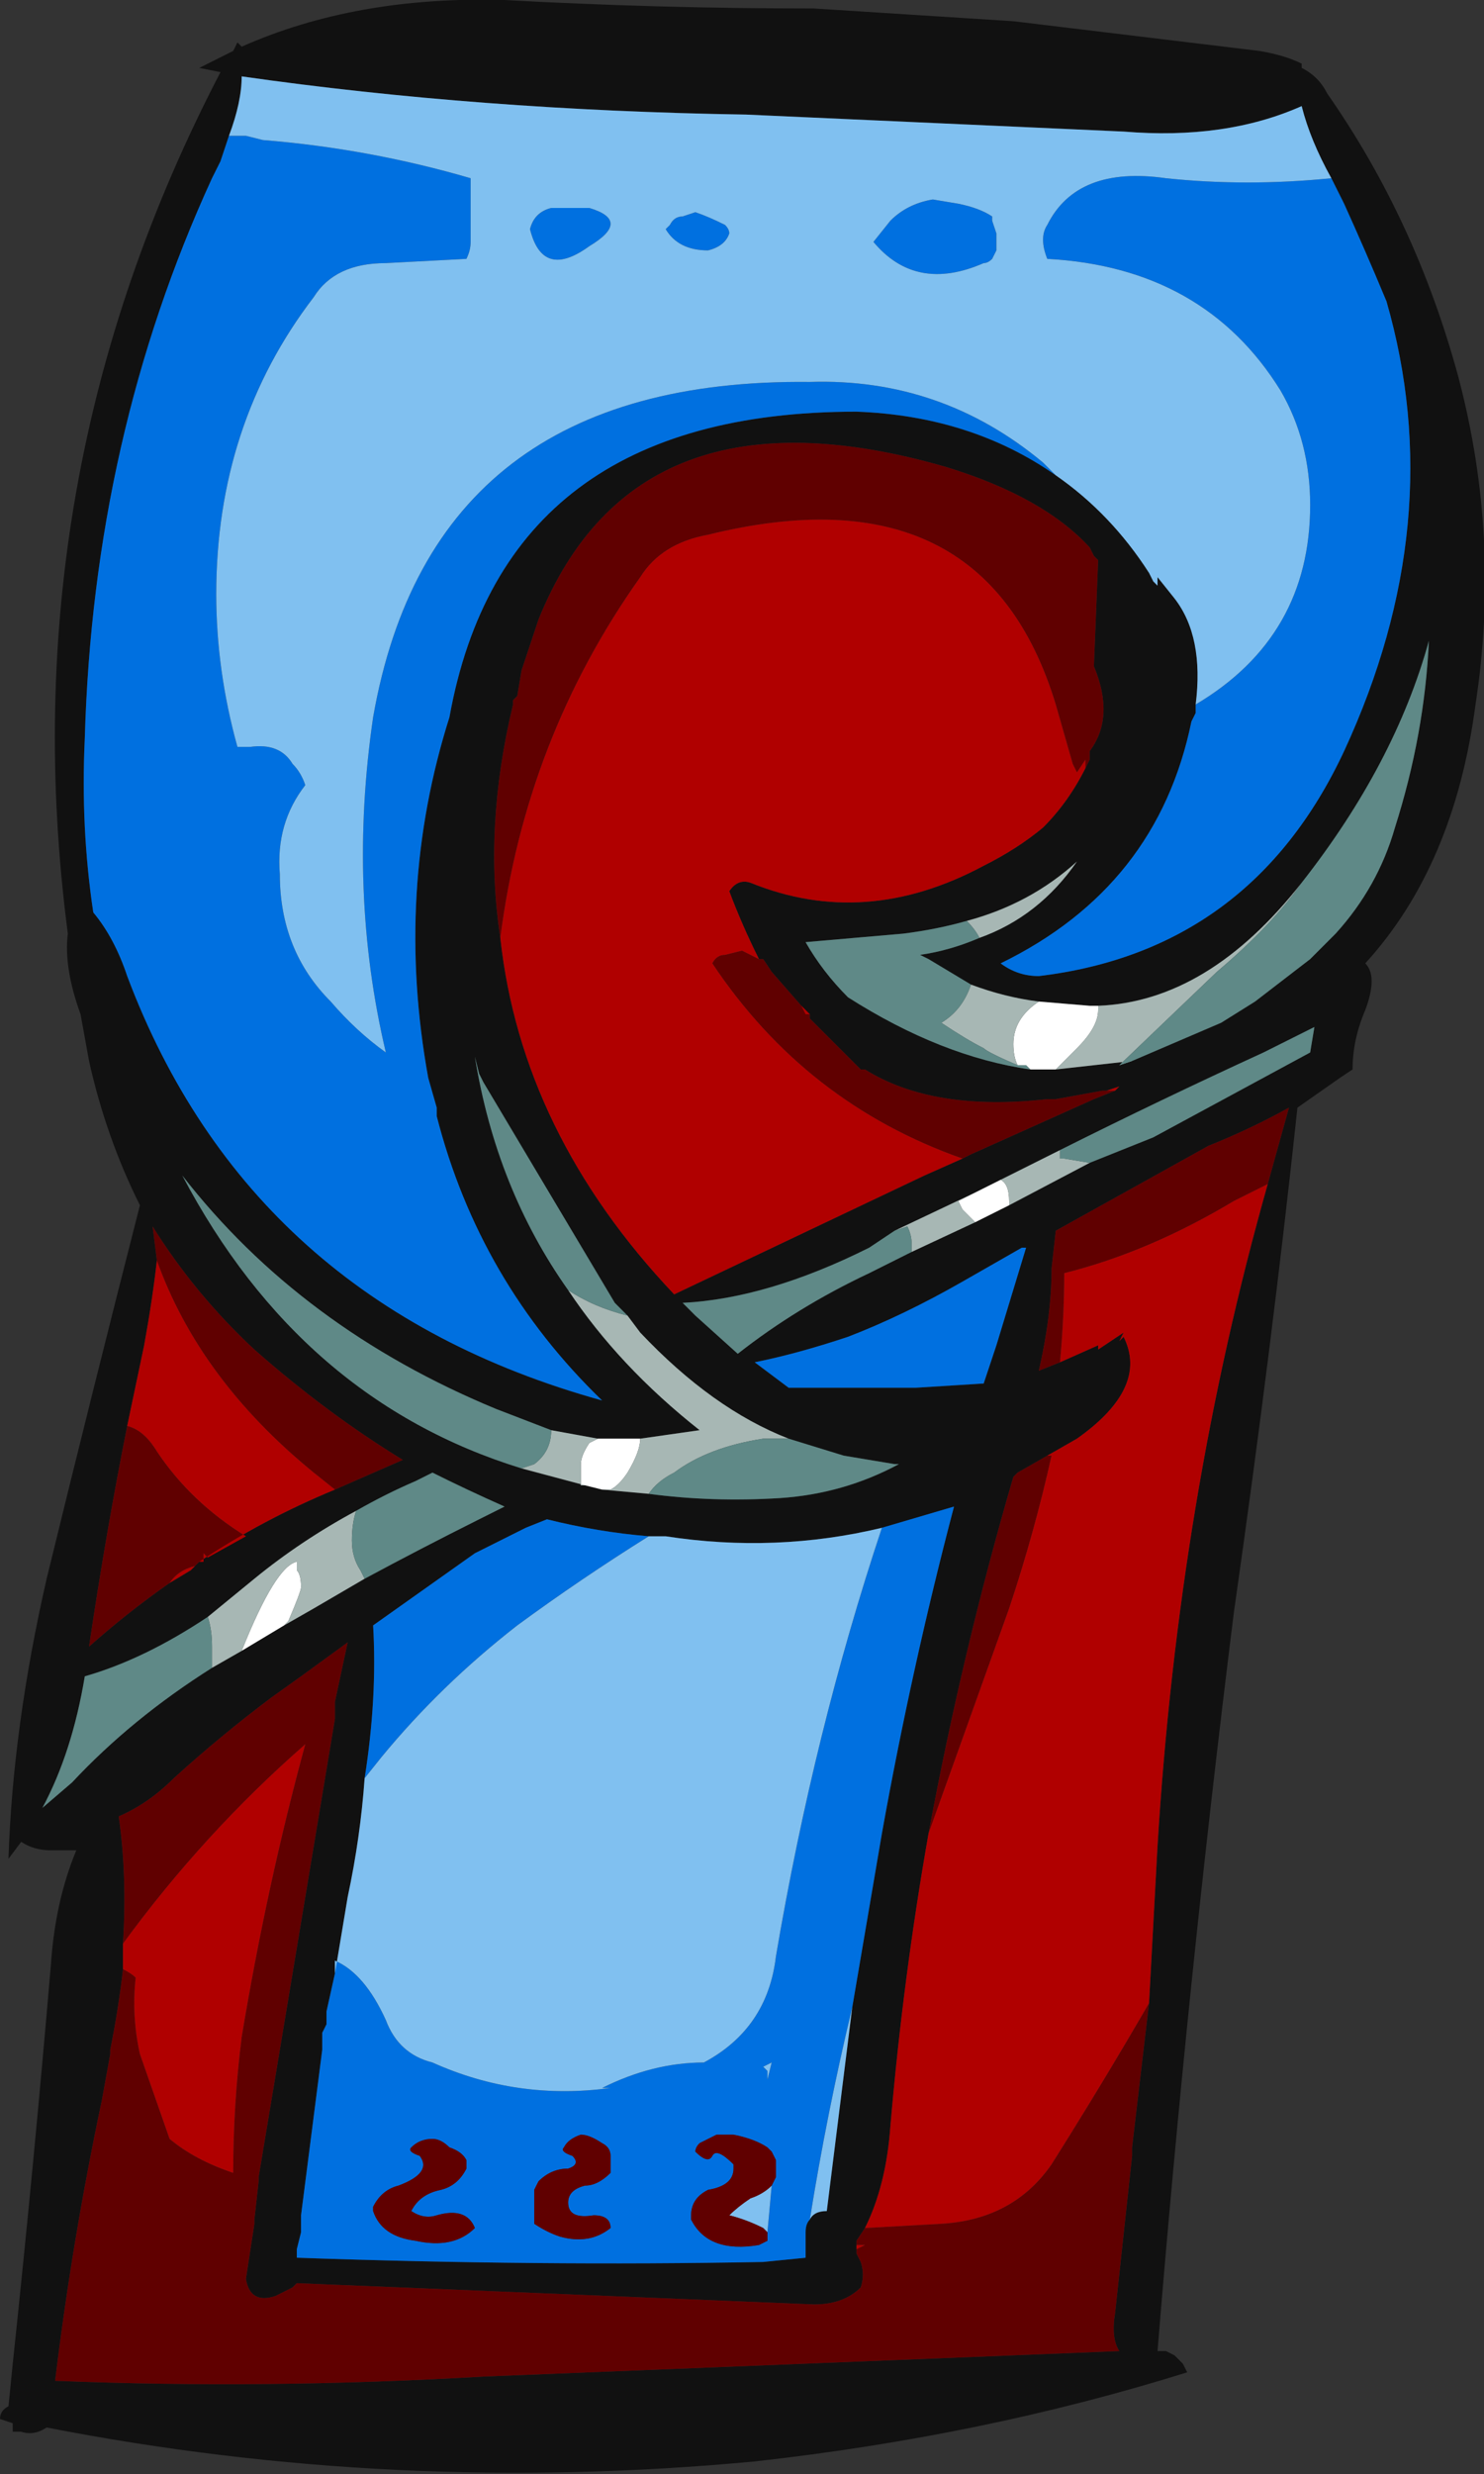 <?xml version="1.0" encoding="UTF-8" standalone="no"?>
<svg xmlns:ffdec="https://www.free-decompiler.com/flash" xmlns:xlink="http://www.w3.org/1999/xlink" ffdec:objectType="frame" height="204.05px" width="122.5px" xmlns="http://www.w3.org/2000/svg">
  <rect width="100%" height="100%" fill="#333333" stroke="none"/>
  <g transform="matrix(1.0, 0.0, 0.0, 1.0, 94.85, 80.15)">
    <use ffdec:characterId="628" height="29.15" transform="matrix(7.0, 0.0, 0.0, 7.0, -94.85, -80.15)" width="17.5" xlink:href="#shape0"/>
  </g>
  <defs>
    <g id="shape0" transform="matrix(1.0, 0.0, 0.0, 1.0, 13.55, 11.45)">
      <path d="M1.8 -10.7 L1.8 -10.65 Q2.0 -10.55 2.1 -10.35 3.15 -8.85 3.65 -7.0 4.15 -5.1 3.85 -3.15 3.6 -1.25 2.55 -0.1 2.7 0.05 2.55 0.45 2.4 0.8 2.4 1.15 L2.25 1.25 1.75 1.6 Q1.45 4.4 1.0 7.55 0.45 11.95 0.1 16.25 L0.2 16.25 0.3 16.3 0.4 16.4 0.45 16.5 Q-1.95 17.25 -4.65 17.55 -8.9 17.95 -13.0 17.15 -13.15 17.25 -13.3 17.2 L-13.4 17.2 -13.4 17.1 -13.55 17.05 Q-13.55 16.95 -13.45 16.9 L-13.4 16.4 Q-13.15 14.05 -12.95 11.7 -12.9 10.95 -12.65 10.35 L-12.95 10.35 Q-13.15 10.35 -13.3 10.25 L-13.45 10.45 Q-13.4 8.9 -13.0 7.15 -12.45 4.9 -11.9 2.75 -12.3 1.95 -12.5 1.05 L-12.6 0.5 Q-12.8 -0.05 -12.75 -0.45 -13.45 -5.8 -10.95 -10.6 L-11.2 -10.65 -10.8 -10.85 -10.75 -10.95 -10.7 -10.9 Q-9.35 -11.5 -7.6 -11.45 -5.8 -11.35 -3.95 -11.35 L-1.6 -11.2 1.3 -10.85 Q1.6 -10.8 1.8 -10.7 M0.55 -3.15 L0.55 -3.05 0.5 -2.95 Q0.1 -1.0 -1.75 -0.1 -1.55 0.05 -1.3 0.05 1.2 -0.25 2.3 -2.6 3.55 -5.3 2.8 -7.9 2.55 -8.5 2.3 -9.05 L2.15 -9.35 Q1.9 -9.8 1.8 -10.2 0.9 -9.8 -0.3 -9.9 L-4.75 -10.1 Q-7.9 -10.15 -10.7 -10.55 -10.7 -10.25 -10.85 -9.85 L-10.95 -9.55 -11.05 -9.35 Q-12.45 -6.3 -12.55 -2.75 -12.6 -1.7 -12.45 -0.7 -12.2 -0.4 -12.05 0.05 -10.6 3.9 -6.45 5.05 -7.9 3.65 -8.4 1.7 L-8.4 1.6 -8.5 1.25 Q-8.9 -0.95 -8.25 -3.0 -7.6 -6.6 -3.45 -6.6 -2.1 -6.55 -1.1 -5.85 -0.45 -5.4 0.0 -4.7 L0.05 -4.6 0.1 -4.55 0.1 -4.65 0.3 -4.4 Q0.65 -3.95 0.55 -3.15 M-0.2 1.05 L0.85 0.6 1.25 0.35 1.9 -0.15 2.2 -0.45 Q2.7 -1.0 2.9 -1.7 3.25 -2.8 3.3 -3.9 2.9 -2.45 1.8 -1.05 0.7 0.35 -0.6 0.4 L-0.7 0.4 -1.3 0.35 Q-1.7 0.3 -2.1 0.15 L-2.6 -0.15 -2.7 -0.2 Q-2.35 -0.25 -2.0 -0.4 -1.3 -0.65 -0.85 -1.3 -1.4 -0.8 -2.15 -0.6 -2.5 -0.5 -2.9 -0.45 L-4.05 -0.35 Q-3.85 0.0 -3.55 0.3 -2.45 1.0 -1.4 1.15 L-1.1 1.15 -0.2 1.05 M-0.7 2.25 L0.05 1.95 1.9 0.95 1.95 0.65 1.35 0.95 Q0.15 1.5 -1.05 2.1 L-1.75 2.45 -2.05 2.6 -3.0 3.05 -3.3 3.25 Q-4.5 3.85 -5.5 3.9 L-5.35 4.05 -4.85 4.5 Q-4.15 3.95 -3.3 3.55 L-2.8 3.3 -2.05 2.95 -1.65 2.75 -0.7 2.25 M1.4 2.5 L1.65 1.6 Q1.2 1.85 0.7 2.05 -0.2 2.55 -1.1 3.05 L-1.15 3.5 Q-1.15 4.05 -1.3 4.7 L-1.05 4.6 -0.6 4.4 -0.6 4.45 -0.3 4.25 -0.35 4.35 -0.3 4.3 Q0.0 4.9 -0.85 5.5 L-1.2 5.7 -1.55 5.9 -1.6 5.95 Q-2.2 8.0 -2.6 10.15 -2.9 11.85 -3.05 13.6 -3.1 14.3 -3.35 14.8 L-3.45 14.95 -3.45 15.0 -3.45 15.1 -3.4 15.2 Q-3.35 15.35 -3.4 15.5 -3.6 15.7 -3.95 15.7 L-10.05 15.45 -10.1 15.5 Q-10.2 15.55 -10.3 15.6 -10.6 15.7 -10.65 15.4 L-10.55 14.75 -10.55 14.7 -10.5 14.25 -10.5 14.2 -9.6 8.8 -9.6 8.6 -9.45 7.9 -10.0 8.3 -10.35 8.55 Q-10.95 9.0 -11.5 9.5 -11.8 9.8 -12.15 9.95 -12.05 10.65 -12.1 11.45 L-12.1 11.75 Q-12.15 12.2 -12.25 12.7 L-12.25 12.75 -12.35 13.3 Q-12.7 14.95 -12.9 16.6 -10.4 16.7 -7.85 16.55 L-0.35 16.25 Q-0.45 16.1 -0.4 15.8 L-0.2 13.95 -0.2 13.85 0.0 12.15 0.1 10.3 Q0.35 6.2 1.4 2.5 M-7.65 -0.4 Q-7.4 1.9 -5.6 3.8 L-2.65 2.4 -2.2 2.2 -2.1 2.15 -0.65 1.5 -0.4 1.4 -0.35 1.35 -0.5 1.4 -0.55 1.4 -1.1 1.5 -1.2 1.5 Q-2.55 1.65 -3.35 1.15 L-3.4 1.15 -4.0 0.55 -4.0 0.5 -4.05 0.5 -4.1 0.4 -4.45 0.0 -4.55 -0.15 -4.6 -0.15 Q-4.8 -0.55 -4.95 -0.95 -4.85 -1.1 -4.7 -1.05 -3.35 -0.5 -1.95 -1.25 -1.55 -1.45 -1.25 -1.7 -0.95 -2.0 -0.75 -2.4 L-0.7 -2.5 -0.7 -2.6 Q-0.4 -3.0 -0.65 -3.6 L-0.6 -4.85 -0.65 -4.9 -0.7 -5.0 Q-1.25 -5.6 -2.4 -5.95 -6.05 -7.0 -7.2 -4.15 L-7.4 -3.55 -7.45 -3.25 -7.5 -3.2 -7.5 -3.15 Q-7.85 -1.7 -7.65 -0.4 M-4.1 -0.45 L-4.1 -0.45 M-1.5 3.25 L-2.2 3.65 Q-2.9 4.05 -3.55 4.3 -4.15 4.5 -4.65 4.6 L-4.25 4.9 -2.75 4.9 -1.95 4.85 -1.8 4.4 -1.45 3.25 -1.5 3.25 M-4.25 5.5 Q-5.15 5.15 -6.0 4.25 L-6.15 4.05 -6.3 3.9 -7.85 1.3 -7.9 1.2 -7.95 1.0 Q-7.7 2.55 -6.85 3.75 -6.25 4.65 -5.3 5.4 L-6.0 5.5 -6.5 5.5 -7.05 5.4 -7.7 5.15 Q-10.0 4.2 -11.4 2.4 -10.0 5.05 -7.4 5.85 L-6.65 6.05 -6.45 6.1 -5.9 6.15 Q-5.15 6.25 -4.35 6.2 -3.6 6.15 -2.95 5.8 L-3.0 5.8 -3.6 5.7 -4.25 5.5 M-3.15 6.55 Q-4.4 6.85 -5.7 6.65 L-5.9 6.65 Q-6.5 6.6 -7.1 6.45 L-7.35 6.55 -7.95 6.85 -9.15 7.7 Q-9.1 8.55 -9.25 9.5 -9.3 10.2 -9.45 10.9 L-9.6 11.8 -9.7 12.25 -9.7 12.4 -9.75 12.5 -9.75 12.7 -10.0 14.65 -10.0 14.85 -10.05 15.05 -10.05 15.15 Q-7.2 15.25 -4.55 15.2 L-4.05 15.15 -4.05 15.1 -4.05 14.85 Q-4.05 14.75 -4.0 14.7 -3.95 14.6 -3.8 14.6 L-3.5 12.2 -3.15 10.15 Q-2.8 8.2 -2.3 6.3 L-3.15 6.55 M-11.55 7.2 L-11.3 7.05 -11.25 7.0 -11.2 6.95 Q-10.45 6.45 -9.6 6.1 L-8.8 5.75 Q-9.7 5.2 -10.55 4.45 -11.25 3.8 -11.75 3.0 L-11.7 3.4 Q-11.75 3.85 -11.85 4.4 L-12.05 5.35 Q-12.3 6.6 -12.5 7.95 -12.05 7.55 -11.55 7.2 M-9.35 6.35 Q-10.0 6.7 -10.55 7.15 L-11.1 7.6 Q-11.85 8.1 -12.55 8.3 -12.7 9.2 -13.05 9.85 L-12.7 9.55 Q-12.0 8.8 -11.05 8.2 L-10.7 8.0 -10.2 7.7 -9.85 7.5 -9.25 7.15 Q-8.6 6.8 -7.9 6.45 L-7.6 6.3 Q-8.05 6.1 -8.45 5.9 -8.55 5.95 -8.65 6.0 -9.0 6.15 -9.35 6.35" fill="#111111" fill-rule="evenodd" stroke="none"/>
      <path d="M0.55 -3.15 Q1.9 -3.95 1.9 -5.5 1.9 -6.25 1.55 -6.85 0.65 -8.3 -1.2 -8.4 -1.3 -8.65 -1.2 -8.8 -0.85 -9.5 0.2 -9.35 1.15 -9.25 2.15 -9.35 L2.3 -9.05 Q2.55 -8.5 2.8 -7.9 3.55 -5.3 2.3 -2.6 1.2 -0.25 -1.3 0.05 -1.55 0.05 -1.75 -0.1 0.1 -1.0 0.5 -2.95 L0.55 -3.05 0.55 -3.15 M-10.85 -9.85 L-10.65 -9.85 -10.45 -9.8 Q-9.2 -9.7 -8.0 -9.35 L-8.0 -8.6 Q-8.0 -8.5 -8.05 -8.4 L-9.0 -8.35 Q-9.6 -8.35 -9.85 -7.95 -11.0 -6.45 -11.0 -4.45 -11.0 -3.55 -10.75 -2.65 L-10.6 -2.65 Q-10.25 -2.7 -10.1 -2.45 -10.0 -2.35 -9.95 -2.2 -10.3 -1.75 -10.25 -1.15 -10.25 -0.25 -9.65 0.35 -9.35 0.7 -9.0 0.95 -9.45 -0.95 -9.15 -3.0 -8.45 -7.0 -4.0 -6.95 -2.45 -7.0 -1.25 -6.0 L-1.1 -5.85 Q-2.1 -6.55 -3.45 -6.6 -7.6 -6.6 -8.25 -3.0 -8.9 -0.95 -8.5 1.25 L-8.4 1.6 -8.4 1.7 Q-7.9 3.65 -6.45 5.05 -10.6 3.9 -12.05 0.05 -12.2 -0.4 -12.45 -0.7 -12.6 -1.7 -12.55 -2.75 -12.45 -6.3 -11.05 -9.35 L-10.95 -9.55 -10.85 -9.85 M-6.6 -9.0 Q-6.1 -8.85 -6.6 -8.55 -7.15 -8.15 -7.3 -8.75 -7.25 -8.95 -7.05 -9.0 L-6.6 -9.0 M-3.25 -8.6 L-3.05 -8.85 Q-2.85 -9.05 -2.55 -9.1 L-2.25 -9.05 Q-2.0 -9.0 -1.85 -8.9 L-1.85 -8.85 -1.8 -8.7 -1.8 -8.5 -1.85 -8.4 Q-1.9 -8.35 -1.95 -8.35 -2.75 -8.0 -3.25 -8.6 M-5.35 -8.95 Q-5.2 -8.9 -5.0 -8.8 -4.95 -8.75 -4.95 -8.7 -5.0 -8.55 -5.2 -8.5 -5.55 -8.5 -5.7 -8.75 L-5.65 -8.8 Q-5.6 -8.9 -5.5 -8.9 L-5.35 -8.95 M-1.5 3.25 L-1.45 3.25 -1.8 4.4 -1.95 4.85 -2.75 4.9 -4.25 4.9 -4.65 4.6 Q-4.15 4.5 -3.55 4.3 -2.9 4.05 -2.2 3.65 L-1.5 3.25 M-3.15 6.55 L-2.3 6.3 Q-2.8 8.2 -3.15 10.15 L-3.5 12.2 Q-3.8 13.45 -4.0 14.7 -4.05 14.75 -4.05 14.85 L-4.05 15.1 -4.05 15.15 -4.55 15.2 Q-7.2 15.25 -10.05 15.15 L-10.05 15.05 -10.0 14.85 -10.0 14.65 -9.75 12.7 -9.75 12.5 -9.7 12.4 -9.7 12.25 -9.6 11.8 -9.6 11.65 Q-9.25 11.8 -9.0 12.35 -8.85 12.75 -8.45 12.85 -7.45 13.3 -6.35 13.15 L-6.45 13.15 Q-5.85 12.85 -5.25 12.85 -4.5 12.45 -4.4 11.6 -3.95 8.95 -3.15 6.55 M-9.25 9.5 Q-9.1 8.55 -9.15 7.7 L-7.95 6.85 -7.35 6.55 -7.1 6.45 Q-6.5 6.6 -5.9 6.65 -6.7 7.15 -7.45 7.7 -8.35 8.4 -9.05 9.25 L-9.25 9.5 M-8.05 14.0 Q-8.1 13.9 -8.25 13.85 -8.35 13.75 -8.45 13.75 -8.6 13.75 -8.7 13.85 -8.75 13.9 -8.6 13.95 -8.45 14.15 -8.85 14.3 -9.05 14.35 -9.15 14.55 L-9.15 14.6 Q-9.05 14.9 -8.65 14.95 -8.2 15.05 -7.95 14.8 -8.05 14.55 -8.4 14.65 -8.55 14.7 -8.7 14.6 -8.6 14.4 -8.35 14.35 -8.15 14.3 -8.05 14.1 -8.05 14.05 -8.05 14.0 M-6.8 13.95 Q-6.7 14.05 -6.85 14.1 -7.05 14.1 -7.2 14.25 L-7.25 14.35 -7.25 14.75 Q-7.1 14.85 -6.95 14.9 -6.6 15.0 -6.35 14.8 -6.35 14.65 -6.55 14.65 -6.85 14.7 -6.85 14.5 -6.85 14.35 -6.65 14.3 -6.5 14.3 -6.35 14.15 L-6.35 13.95 Q-6.35 13.85 -6.45 13.8 -6.6 13.7 -6.7 13.7 -6.85 13.75 -6.9 13.85 -6.95 13.9 -6.8 13.95 M-4.5 12.95 L-4.5 13.05 -4.45 12.85 -4.55 12.9 -4.5 12.95 M-4.45 14.3 L-4.4 14.2 -4.4 14.0 -4.45 13.9 -4.5 13.85 Q-4.65 13.75 -4.9 13.7 L-5.1 13.7 -5.3 13.8 Q-5.35 13.85 -5.35 13.9 -5.2 14.05 -5.15 13.95 -5.1 13.85 -4.9 14.05 L-4.9 14.1 Q-4.9 14.3 -5.2 14.35 -5.4 14.45 -5.4 14.65 L-5.4 14.7 Q-5.2 15.1 -4.6 15.0 L-4.5 14.95 -4.5 14.85 -4.45 14.3" fill="#0070e0" fill-rule="evenodd" stroke="none"/>
      <path d="M2.15 -9.35 Q1.15 -9.25 0.2 -9.35 -0.85 -9.5 -1.2 -8.8 -1.3 -8.65 -1.2 -8.4 0.65 -8.3 1.55 -6.85 1.9 -6.25 1.9 -5.5 1.9 -3.95 0.55 -3.15 0.65 -3.95 0.3 -4.4 L0.1 -4.65 0.1 -4.55 0.05 -4.6 0.0 -4.7 Q-0.45 -5.4 -1.1 -5.85 L-1.25 -6.0 Q-2.45 -7.0 -4.0 -6.95 -8.45 -7.0 -9.15 -3.0 -9.45 -0.95 -9.0 0.95 -9.35 0.7 -9.65 0.35 -10.25 -0.25 -10.25 -1.15 -10.3 -1.75 -9.95 -2.2 -10.0 -2.35 -10.1 -2.45 -10.25 -2.7 -10.6 -2.65 L-10.75 -2.65 Q-11.0 -3.55 -11.0 -4.45 -11.0 -6.45 -9.85 -7.95 -9.6 -8.35 -9.0 -8.35 L-8.05 -8.4 Q-8.0 -8.5 -8.0 -8.6 L-8.0 -9.35 Q-9.2 -9.7 -10.45 -9.8 L-10.65 -9.85 -10.85 -9.85 Q-10.7 -10.25 -10.7 -10.55 -7.9 -10.15 -4.75 -10.1 L-0.3 -9.9 Q0.9 -9.8 1.8 -10.2 1.9 -9.8 2.15 -9.35 M-5.35 -8.95 L-5.5 -8.9 Q-5.6 -8.9 -5.65 -8.8 L-5.7 -8.75 Q-5.55 -8.5 -5.2 -8.5 -5.0 -8.55 -4.95 -8.7 -4.95 -8.75 -5.0 -8.8 -5.2 -8.9 -5.35 -8.95 M-3.25 -8.6 Q-2.75 -8.0 -1.95 -8.35 -1.9 -8.35 -1.85 -8.4 L-1.8 -8.5 -1.8 -8.7 -1.85 -8.85 -1.85 -8.9 Q-2.0 -9.0 -2.25 -9.05 L-2.55 -9.1 Q-2.85 -9.05 -3.05 -8.85 L-3.25 -8.6 M-6.6 -9.0 L-7.05 -9.0 Q-7.25 -8.95 -7.3 -8.75 -7.15 -8.15 -6.6 -8.55 -6.1 -8.85 -6.6 -9.0 M-1.45 3.25 L-1.5 3.25 -1.45 3.25 M-5.9 6.65 L-5.7 6.65 Q-4.4 6.85 -3.15 6.55 -3.95 8.95 -4.4 11.6 -4.5 12.45 -5.25 12.85 -5.85 12.85 -6.45 13.15 L-6.35 13.15 Q-7.45 13.3 -8.45 12.85 -8.85 12.75 -9.0 12.35 -9.25 11.8 -9.6 11.65 L-9.6 11.8 -9.45 10.9 Q-9.3 10.2 -9.25 9.5 L-9.05 9.25 Q-8.35 8.4 -7.45 7.7 -6.7 7.15 -5.9 6.65 M-3.5 12.2 L-3.8 14.6 Q-3.95 14.6 -4.0 14.7 -3.8 13.45 -3.5 12.2 M-4.05 15.1 L-4.05 15.15 -4.05 15.1 M-4.5 12.95 L-4.55 12.9 -4.45 12.85 -4.5 13.05 -4.5 12.95 M-4.5 14.85 L-4.55 14.8 Q-4.75 14.7 -4.95 14.65 -4.85 14.55 -4.7 14.45 -4.55 14.4 -4.45 14.3 L-4.5 14.85" fill="#80c0f0" fill-rule="evenodd" stroke="none"/>
      <path d="M1.4 2.5 L1.0 2.7 Q0.0 3.3 -1.0 3.55 -1.0 4.05 -1.05 4.6 L-1.3 4.7 Q-1.15 4.05 -1.15 3.5 L-1.1 3.05 Q-0.2 2.55 0.7 2.05 1.2 1.85 1.65 1.6 L1.4 2.5 M-1.2 5.7 L-1.15 5.7 Q-1.35 6.6 -1.65 7.5 L-2.6 10.15 Q-2.2 8.0 -1.6 5.95 L-1.55 5.9 -1.2 5.7 M-3.35 14.8 L-2.45 14.75 Q-1.6 14.7 -1.15 14.05 -0.55 13.1 0.0 12.15 L-0.2 13.85 -0.2 13.95 -0.4 15.8 Q-0.45 16.1 -0.35 16.25 L-7.85 16.55 Q-10.4 16.7 -12.9 16.6 -12.7 14.95 -12.35 13.3 L-12.25 12.75 -12.25 12.7 Q-12.15 12.2 -12.1 11.75 -12.0 11.8 -11.95 11.85 -12.0 12.3 -11.9 12.75 L-11.55 13.75 Q-11.25 14.0 -10.8 14.15 -10.8 13.35 -10.7 12.55 -10.4 10.75 -9.95 9.1 -11.15 10.15 -12.1 11.45 -12.05 10.65 -12.15 9.95 -11.8 9.8 -11.5 9.5 -10.95 9.0 -10.35 8.55 L-10.0 8.3 -9.45 7.9 -9.6 8.6 -9.6 8.8 -10.5 14.2 -10.5 14.25 -10.55 14.7 -10.55 14.75 -10.65 15.4 Q-10.6 15.7 -10.3 15.6 -10.2 15.55 -10.1 15.5 L-10.05 15.45 -3.95 15.7 Q-3.6 15.7 -3.4 15.5 -3.35 15.35 -3.4 15.2 L-3.45 15.1 -3.45 15.05 -3.35 15.0 -3.45 15.0 -3.45 14.95 -3.35 14.8 M-2.2 2.2 Q-4.05 1.55 -5.15 -0.1 -5.1 -0.2 -5.0 -0.2 L-4.8 -0.25 -4.6 -0.15 -4.55 -0.15 -4.45 0.0 -4.1 0.4 -4.0 0.5 -4.0 0.55 -3.4 1.15 -3.35 1.15 Q-2.55 1.65 -1.2 1.5 L-1.1 1.5 -0.55 1.4 -0.5 1.4 -0.4 1.4 -0.65 1.5 -2.1 2.15 -2.2 2.2 M-0.75 -2.4 L-0.75 -2.5 -0.85 -2.35 -0.9 -2.45 -1.1 -3.15 Q-1.95 -5.95 -5.2 -5.15 -5.75 -5.05 -6.0 -4.65 -7.35 -2.75 -7.65 -0.4 -7.85 -1.7 -7.5 -3.15 L-7.5 -3.2 -7.45 -3.25 -7.4 -3.55 -7.2 -4.15 Q-6.05 -7.0 -2.4 -5.95 -1.25 -5.6 -0.7 -5.0 L-0.65 -4.9 -0.6 -4.85 -0.65 -3.6 Q-0.4 -3.0 -0.7 -2.6 L-0.7 -2.5 -0.75 -2.4 M-11.55 7.2 Q-12.05 7.55 -12.5 7.95 -12.3 6.6 -12.05 5.35 -11.85 5.4 -11.7 5.65 -11.3 6.25 -10.65 6.65 L-11.1 6.9 -11.15 6.85 -11.15 6.95 -11.2 6.95 -11.25 7.0 Q-11.45 7.05 -11.55 7.2 M-11.7 3.4 L-11.75 3.0 Q-11.25 3.8 -10.55 4.45 -9.7 5.2 -8.8 5.75 L-9.6 6.1 -9.85 5.9 Q-11.2 4.8 -11.7 3.4 M-6.8 13.95 Q-6.95 13.9 -6.9 13.85 -6.85 13.75 -6.7 13.7 -6.6 13.7 -6.45 13.8 -6.35 13.85 -6.35 13.95 L-6.35 14.15 Q-6.5 14.3 -6.65 14.3 -6.85 14.35 -6.85 14.5 -6.85 14.7 -6.55 14.65 -6.35 14.65 -6.35 14.8 -6.6 15.0 -6.95 14.9 -7.1 14.85 -7.25 14.75 L-7.25 14.35 -7.2 14.25 Q-7.05 14.1 -6.85 14.1 -6.7 14.05 -6.8 13.95 M-8.05 14.0 Q-8.05 14.05 -8.05 14.1 -8.15 14.3 -8.35 14.35 -8.6 14.4 -8.7 14.6 -8.55 14.7 -8.4 14.65 -8.05 14.55 -7.95 14.8 -8.2 15.05 -8.65 14.95 -9.05 14.9 -9.15 14.6 L-9.15 14.55 Q-9.05 14.35 -8.85 14.3 -8.45 14.15 -8.6 13.95 -8.75 13.9 -8.7 13.85 -8.6 13.75 -8.45 13.75 -8.35 13.75 -8.25 13.85 -8.1 13.9 -8.05 14.0 M-4.5 14.85 L-4.5 14.95 -4.6 15.0 Q-5.2 15.1 -5.4 14.7 L-5.4 14.65 Q-5.4 14.45 -5.2 14.35 -4.9 14.3 -4.9 14.1 L-4.9 14.05 Q-5.1 13.85 -5.15 13.95 -5.2 14.05 -5.35 13.9 -5.35 13.85 -5.3 13.8 L-5.1 13.7 -4.9 13.7 Q-4.65 13.75 -4.5 13.85 L-4.45 13.9 -4.4 14.0 -4.4 14.2 -4.45 14.3 Q-4.55 14.4 -4.7 14.45 -4.85 14.55 -4.95 14.65 -4.75 14.7 -4.55 14.8 L-4.5 14.85" fill="#600000" fill-rule="evenodd" stroke="none"/>
      <path d="M-1.05 4.6 Q-1.0 4.05 -1.0 3.55 0.0 3.3 1.0 2.7 L1.4 2.5 Q0.35 6.2 0.1 10.3 L0.0 12.15 Q-0.55 13.1 -1.15 14.05 -1.6 14.7 -2.45 14.75 L-3.35 14.8 Q-3.1 14.3 -3.05 13.6 -2.9 11.85 -2.6 10.15 L-1.65 7.5 Q-1.35 6.6 -1.15 5.7 L-1.2 5.7 -0.85 5.5 Q0.0 4.9 -0.3 4.3 L-0.35 4.35 -0.3 4.25 -0.6 4.45 -0.6 4.4 -1.05 4.6 M-2.2 2.2 L-2.65 2.4 -5.6 3.8 Q-7.4 1.9 -7.65 -0.4 -7.35 -2.75 -6.0 -4.65 -5.75 -5.05 -5.2 -5.15 -1.95 -5.95 -1.1 -3.15 L-0.9 -2.45 -0.85 -2.35 -0.75 -2.5 -0.75 -2.4 Q-0.95 -2.0 -1.25 -1.7 -1.55 -1.45 -1.95 -1.25 -3.35 -0.5 -4.7 -1.05 -4.85 -1.1 -4.95 -0.95 -4.8 -0.55 -4.6 -0.15 L-4.8 -0.25 -5.0 -0.2 Q-5.1 -0.2 -5.15 -0.1 -4.05 1.55 -2.2 2.2 M-4.1 0.4 L-4.05 0.5 -4.0 0.5 -4.1 0.4 M-0.5 1.4 L-0.35 1.35 -0.4 1.4 -0.5 1.4 M-11.25 7.0 L-11.3 7.05 -11.55 7.2 Q-11.45 7.05 -11.25 7.0 M-12.05 5.35 L-11.85 4.4 Q-11.75 3.85 -11.7 3.4 -11.2 4.8 -9.85 5.9 L-9.6 6.1 Q-10.45 6.45 -11.2 6.95 L-11.15 6.95 -11.15 6.85 -11.1 6.9 -10.65 6.65 Q-11.3 6.25 -11.7 5.65 -11.85 5.4 -12.05 5.35 M-3.45 15.1 L-3.45 15.0 -3.35 15.0 -3.45 15.05 -3.45 15.1 M-12.1 11.45 Q-11.15 10.15 -9.95 9.1 -10.4 10.75 -10.7 12.55 -10.8 13.35 -10.8 14.15 -11.25 14.0 -11.55 13.75 L-11.9 12.75 Q-12.0 12.3 -11.95 11.85 -12.0 11.8 -12.1 11.75 L-12.1 11.45" fill="#b00000" fill-rule="evenodd" stroke="none"/>
      <path d="M-1.1 1.15 L-1.4 1.15 -1.45 1.1 -1.55 1.1 Q-1.6 1.0 -1.6 0.85 -1.6 0.55 -1.3 0.35 L-0.7 0.4 -0.6 0.4 -0.6 0.45 Q-0.6 0.65 -0.85 0.9 L-1.1 1.15 M-1.65 2.75 L-2.05 2.95 -2.2 2.8 -2.25 2.7 -2.05 2.6 -1.75 2.45 Q-1.65 2.5 -1.65 2.7 L-1.65 2.75 M-6.0 5.5 Q-6.0 5.65 -6.15 5.9 -6.25 6.05 -6.35 6.1 L-6.45 6.1 -6.65 6.05 -6.7 6.05 -6.7 5.8 Q-6.7 5.7 -6.6 5.55 L-6.5 5.5 -6.0 5.5 M-10.7 8.0 Q-10.3 7.0 -10.05 6.95 L-10.05 7.05 Q-10.0 7.1 -10.0 7.25 -10.0 7.3 -10.15 7.65 L-10.2 7.7 -10.7 8.0" fill="#ffffff" fill-rule="evenodd" stroke="none"/>
      <path d="M-0.2 1.05 L-1.1 1.15 -0.85 0.9 Q-0.6 0.65 -0.6 0.45 L-0.6 0.4 Q0.7 0.35 1.8 -1.05 1.45 -0.55 0.8 0.0 L-0.35 1.1 -0.2 1.05 M-2.15 -0.6 Q-1.4 -0.8 -0.85 -1.3 -1.3 -0.65 -2.0 -0.4 -2.05 -0.5 -2.15 -0.6 M-2.1 0.15 Q-1.7 0.3 -1.3 0.35 -1.6 0.55 -1.6 0.85 -1.6 1.0 -1.55 1.1 -1.9 0.95 -1.95 0.9 -2.15 0.8 -2.45 0.6 -2.2 0.45 -2.1 0.15 M-0.7 2.25 L-1.65 2.75 -1.65 2.7 Q-1.65 2.5 -1.75 2.45 L-1.05 2.1 -1.05 2.2 -1.0 2.2 -0.7 2.25 M-2.05 2.95 L-2.8 3.3 -2.8 3.2 Q-2.8 3.1 -2.85 3.0 L-3.0 3.05 -2.05 2.6 -2.25 2.7 -2.2 2.8 -2.05 2.95 M-4.25 5.5 L-4.55 5.5 Q-5.2 5.6 -5.6 5.9 -5.8 6.0 -5.9 6.15 L-6.45 6.1 -6.35 6.1 Q-6.25 6.05 -6.15 5.9 -6.0 5.65 -6.0 5.5 L-5.3 5.4 Q-6.25 4.65 -6.85 3.75 -6.55 3.95 -6.15 4.05 L-6.0 4.25 Q-5.15 5.15 -4.25 5.5 M-9.35 6.35 Q-9.4 6.5 -9.4 6.7 -9.4 6.9 -9.3 7.05 L-9.25 7.15 -9.85 7.5 -10.2 7.7 -10.15 7.65 Q-10.0 7.3 -10.0 7.25 -10.0 7.1 -10.05 7.05 L-10.05 6.95 Q-10.3 7.0 -10.7 8.0 L-11.05 8.2 -11.05 7.95 Q-11.05 7.75 -11.1 7.6 L-10.55 7.15 Q-10.0 6.7 -9.35 6.35 M-7.4 5.85 L-7.25 5.8 Q-7.05 5.65 -7.05 5.4 L-6.5 5.5 -6.6 5.55 Q-6.7 5.7 -6.7 5.8 L-6.7 6.05 -6.65 6.05 -7.4 5.85" fill="#a7b7b4" fill-rule="evenodd" stroke="none"/>
      <path d="M1.8 -1.05 Q2.9 -2.45 3.3 -3.9 3.25 -2.8 2.9 -1.7 2.7 -1.0 2.2 -0.45 L1.9 -0.15 1.25 0.35 0.85 0.6 -0.2 1.05 -0.35 1.1 0.8 0.0 Q1.45 -0.55 1.8 -1.05 M-1.4 1.15 Q-2.45 1.0 -3.55 0.3 -3.85 0.0 -4.05 -0.35 L-2.9 -0.45 Q-2.5 -0.5 -2.15 -0.6 -2.05 -0.5 -2.0 -0.4 -2.35 -0.25 -2.7 -0.2 L-2.6 -0.15 -2.1 0.15 Q-2.2 0.45 -2.45 0.6 -2.15 0.8 -1.95 0.9 -1.9 0.95 -1.55 1.1 L-1.45 1.1 -1.4 1.15 M-1.05 2.1 Q0.15 1.5 1.35 0.95 L1.95 0.65 1.9 0.95 0.05 1.95 -0.7 2.25 -1.0 2.2 -1.05 2.2 -1.05 2.1 M-2.8 3.3 L-3.3 3.55 Q-4.15 3.95 -4.85 4.5 L-5.35 4.05 -5.5 3.9 Q-4.5 3.85 -3.3 3.25 L-3.0 3.05 -2.85 3.0 Q-2.8 3.1 -2.8 3.2 L-2.8 3.3 M-5.9 6.15 Q-5.8 6.0 -5.6 5.9 -5.2 5.6 -4.55 5.5 L-4.25 5.5 -3.6 5.7 -3.0 5.8 -2.95 5.8 Q-3.6 6.15 -4.35 6.2 -5.15 6.25 -5.9 6.15 M-6.15 4.05 Q-6.55 3.95 -6.85 3.75 -7.7 2.55 -7.95 1.0 L-7.9 1.2 -7.85 1.3 -6.3 3.9 -6.15 4.05 M-9.25 7.15 L-9.3 7.05 Q-9.4 6.9 -9.4 6.7 -9.4 6.5 -9.35 6.35 -9.0 6.15 -8.65 6.0 -8.55 5.95 -8.45 5.9 -8.05 6.1 -7.6 6.3 L-7.9 6.45 Q-8.6 6.8 -9.25 7.15 M-11.1 7.6 Q-11.05 7.75 -11.05 7.95 L-11.05 8.2 Q-12.0 8.8 -12.7 9.55 L-13.05 9.85 Q-12.7 9.2 -12.55 8.3 -11.85 8.1 -11.1 7.6 M-7.05 5.4 Q-7.05 5.65 -7.25 5.8 L-7.4 5.85 Q-10.0 5.05 -11.4 2.4 -10.0 4.2 -7.7 5.15 L-7.05 5.4" fill="#5f8987" fill-rule="evenodd" stroke="none"/>
    </g>
  </defs>
</svg>
